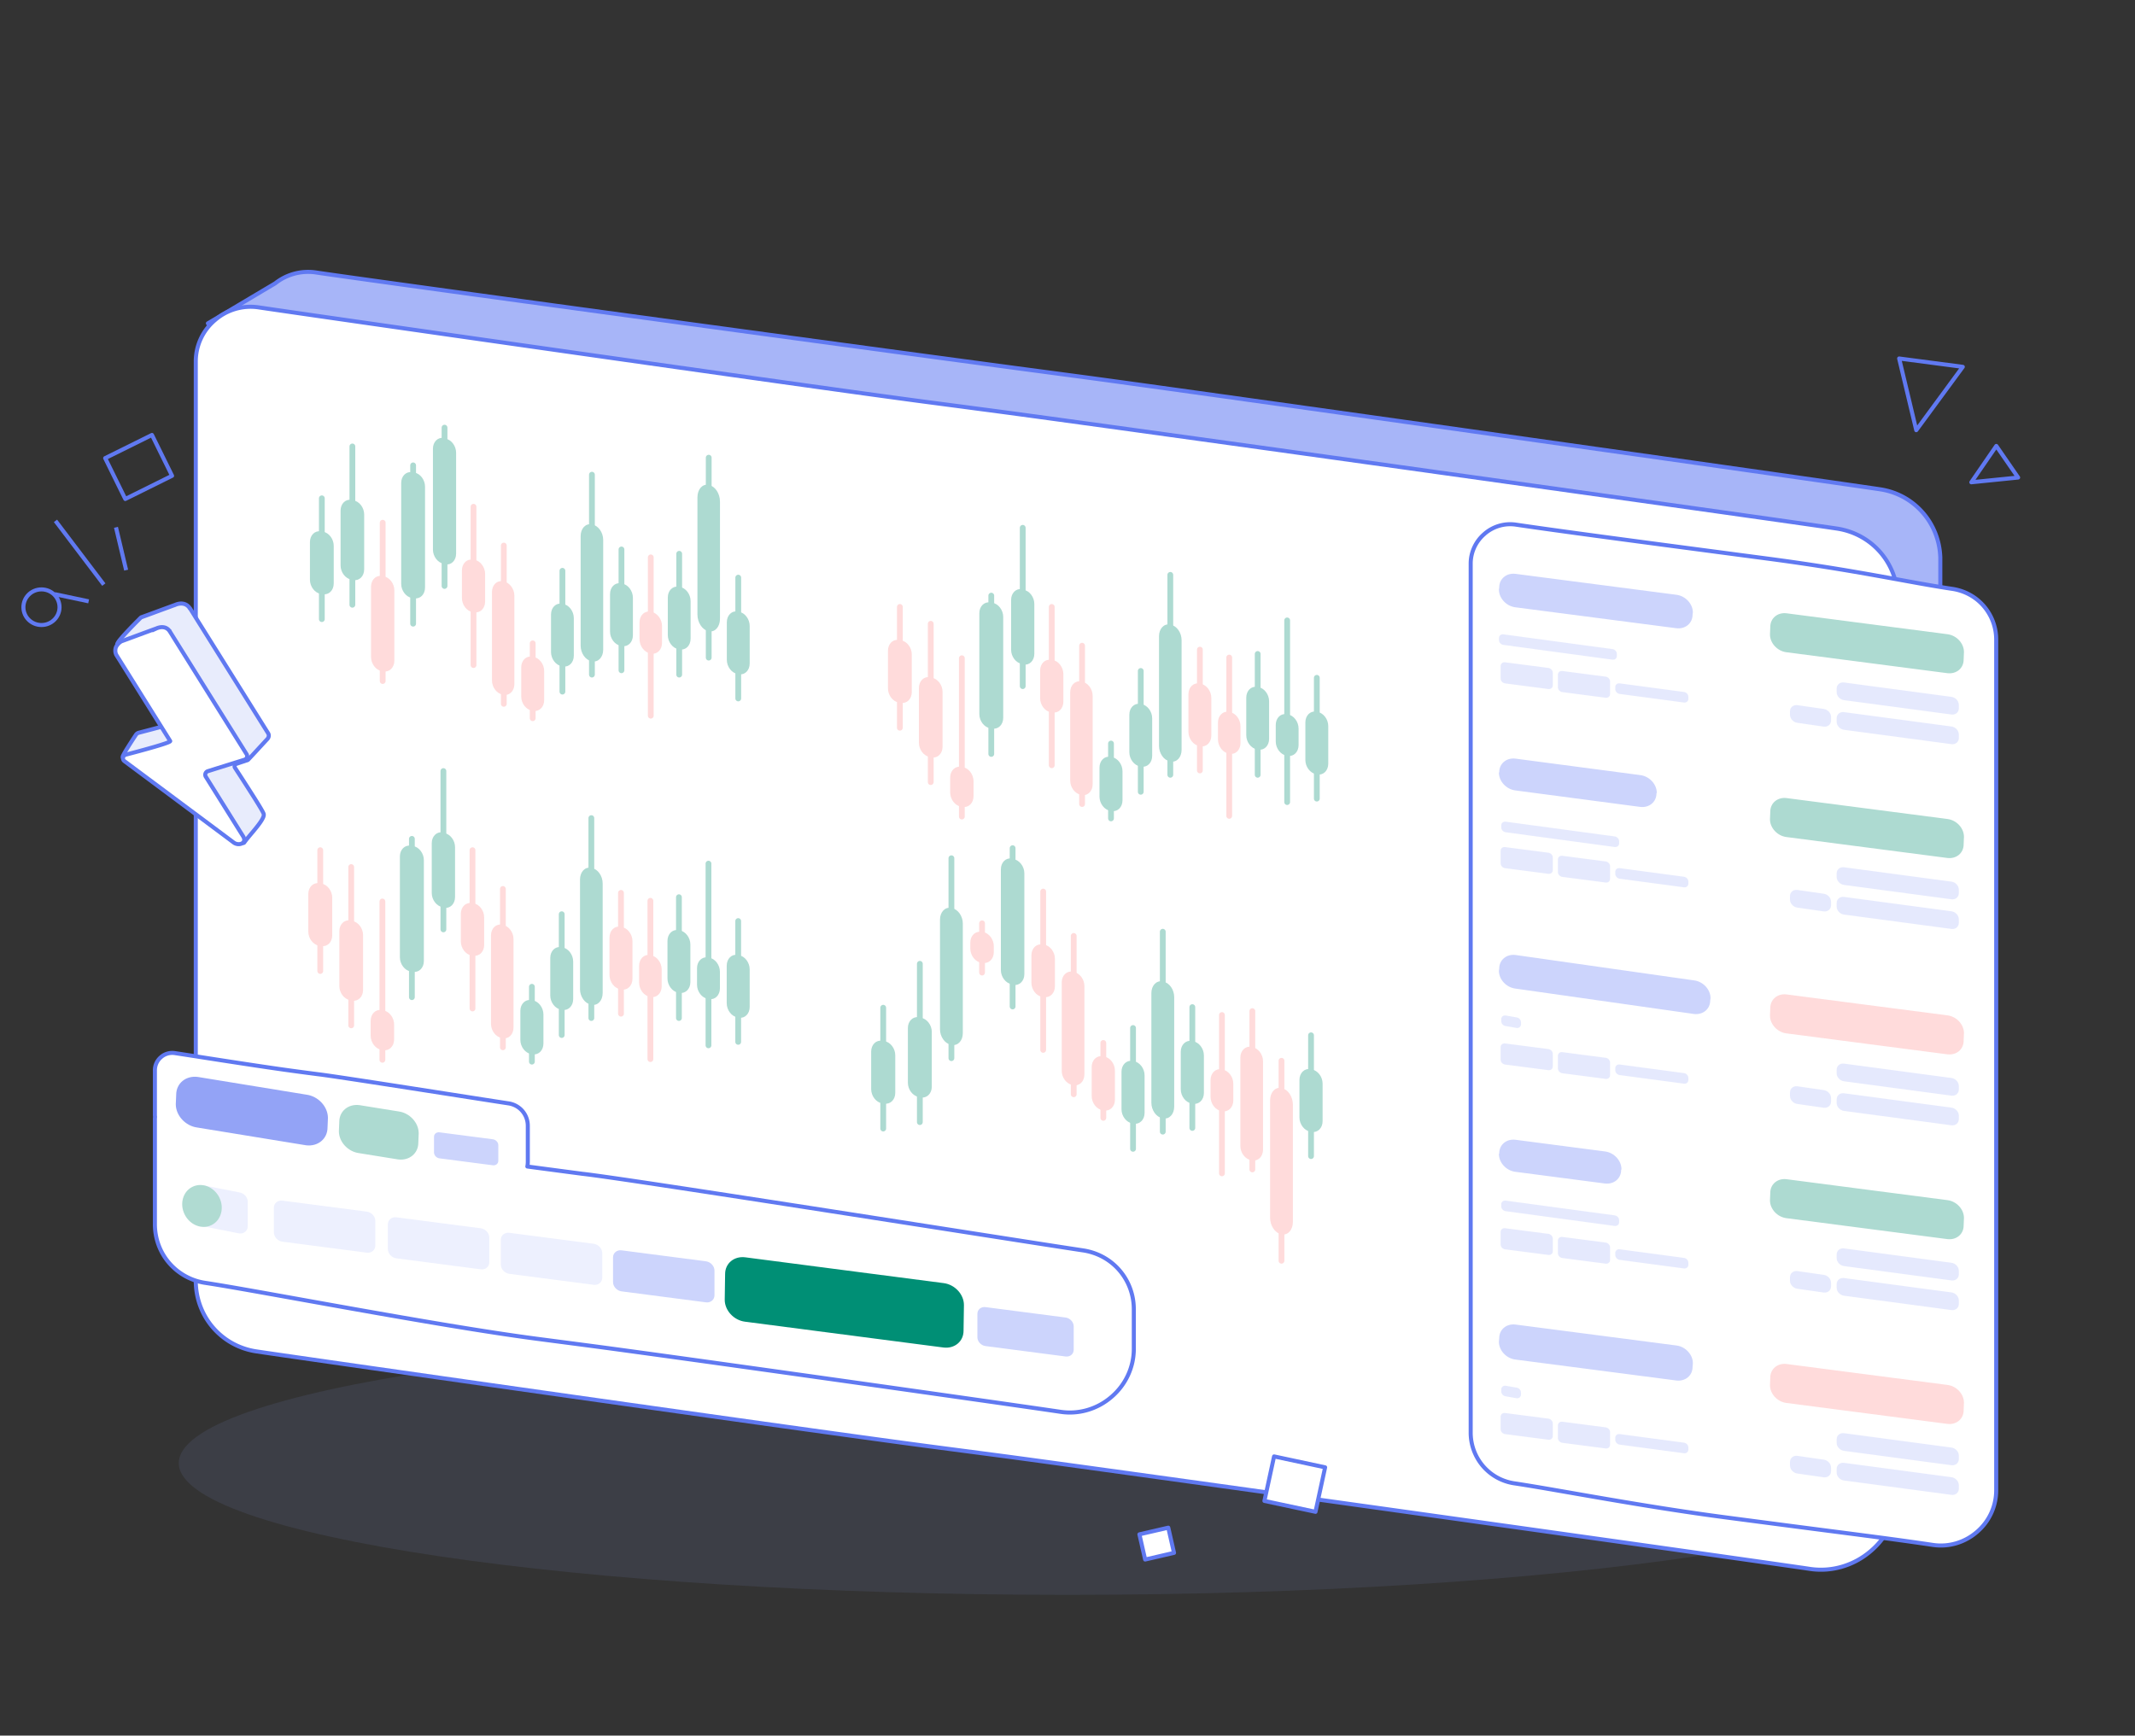 <svg xmlns="http://www.w3.org/2000/svg" width="369" height="300" fill="none"><rect width="100%" height="100%" fill="#333333" stroke="none"/><path fill="#93A3F6" d="M184.5 275.671c84.832 0 153.602-10.196 153.602-22.773s-68.77-22.774-153.602-22.774S30.898 240.32 30.898 252.898c0 12.577 68.77 22.773 153.602 22.773" opacity=".1"/><path stroke="#6079F1" stroke-linecap="round" stroke-linejoin="round" stroke-width=".7" d="m275.232 207.825-5.413 2.656-2.327-4.673 5.414-2.651 2.326 4.673zM7.168 108.036c1.724 0 3.122-1.378 3.122-3.079s-1.398-3.08-3.122-3.08c-1.725 0-3.123 1.379-3.123 3.08s1.398 3.079 3.123 3.079M61.092 170.256l6.95 1.2-3.837-6.471z"/><path fill="#A7B5F8" stroke="#6079F1" stroke-linecap="round" stroke-linejoin="round" stroke-width=".7" d="M47.555 48.985a9.15 9.15 0 0 1 7.042-1.89c9.84 1.481 95.965 13.186 116.149 15.878l2.168.29 2.172.292 2.722.363 2.194.29 2.187.292 2.147.286 1.074.143 2.136.286c19.209 2.569 127.946 17.94 137.385 19.36a12.14 12.14 0 0 1 7.345 3.979c1.854 2.094 2.984 4.836 3.076 7.845V251.21a13.16 13.16 0 0 1-4.571 9.959q-.517.452-1.073.842l-9.538 6.722-6.943-5.506c-10.483-1.491-115.558-16.362-130.349-18.324l-2.229-.296-2.579-.342-2.583-.342-2.578-.342-1.094-.148c-20.673-2.738-107.522-14.504-117.532-16.011a12.1 12.1 0 0 1-7.318-3.978c-1.844-2.094-2.974-4.832-3.067-7.835V64.23l-7.966-8.34 11.618-6.905z"/><path fill="#fff" stroke="#6079F1" stroke-linecap="round" stroke-linejoin="round" stroke-width=".7" d="M37.134 55.354a9.36 9.36 0 0 1 7.53-2.227C54.52 54.593 139.55 66.763 159.75 69.43l2.209.29 2.213.292 2.214.29 1.109.149 1.11.148 2.224.291c21.843 2.88 135.966 18.882 146.603 20.465 3.066.454 5.706 1.966 7.576 4.132 1.874 2.17 2.984 5.005 2.984 8.095v154.536c0 3.79-1.68 7.447-4.638 9.964-2.917 2.523-6.764 3.668-10.519 3.106-10.729-1.594-121.971-17.222-141.082-19.724l-2.609-.343-2.614-.342-2.614-.342-2.609-.342c-20.858-2.732-106.855-14.99-116.953-16.497a12.26 12.26 0 0 1-7.544-4.132c-1.87-2.17-2.974-5-2.974-8.084V62.463a9.35 9.35 0 0 1 3.297-7.11"/><path fill="#fff" stroke="#6079F1" stroke-linecap="round" stroke-linejoin="round" stroke-width=".7" d="M256.56 92.288a6.74 6.74 0 0 1 5.423-1.605c7.098 1.055 20.876 2.885 35.418 4.803l1.588.21 1.592.212 1.597.21.8.107.801.105 1.601.211c15.732 2.072 24.363 4.104 32.028 5.243 2.207.33 4.109 1.416 5.454 2.978a8.88 8.88 0 0 1 2.149 5.827V257.63a9.45 9.45 0 0 1-3.339 7.178c-2.101 1.817-4.87 2.639-7.576 2.239-7.727-1.148-14.289-1.935-28.048-3.742l-1.88-.247-1.88-.246-1.884-.246-1.88-.247c-15.024-1.966-29.491-4.834-36.767-5.916a8.84 8.84 0 0 1-5.431-2.977 8.88 8.88 0 0 1-2.141-5.824V97.412c0-1.953.863-3.835 2.375-5.12z"/><path fill="#CCD4FC" d="m289.706 108.588-27.818-3.618c-1.559-.205-2.827-1.579-2.827-3.07l.054-.371c0-1.491 1.268-2.537 2.827-2.337l27.819 3.619c1.559.205 2.826 1.578 2.826 3.069l-.054.371c0 1.491-1.267 2.538-2.827 2.337"/><path fill="#ADDAD1" d="m336.557 116.359-27.819-3.618c-1.559-.205-2.826-1.578-2.826-3.069l.054-1.325c0-1.491 1.267-2.537 2.827-2.336l27.818 3.618c1.56.205 2.827 1.578 2.827 3.069l-.054 1.325c0 1.491-1.268 2.537-2.827 2.336"/><path fill="#CCD4FC" fill-opacity=".5" d="m267.612 119.1-7.489-.975c-.42-.055-.761-.424-.761-.826v-2.19c0-.401.341-.683.761-.629l7.489.974c.42.055.762.425.762.826v2.191c0 .401-.342.683-.762.629M277.511 120.606l-7.489-.974c-.42-.056-.761-.425-.761-.827v-2.19c0-.401.341-.683.761-.629l7.489.974c.42.055.761.425.761.826v2.191c0 .401-.341.683-.761.629M291.045 121.433l-11.108-1.486c-.42-.055-.761-.425-.761-.826v-.371c0-.401.341-.683.761-.629l11.108 1.486c.42.055.761.425.761.826v.371c0 .402-.341.683-.761.629M278.685 114.025l-18.849-2.553c-.42-.055-.761-.424-.761-.826v-.371c0-.401.341-.683.761-.629l18.849 2.552c.42.055.761.425.761.827v.371c0 .401-.341.683-.761.629M337.277 123.505l-18.569-2.484c-.702-.092-1.272-.71-1.272-1.381v-.621c0-.671.57-1.142 1.272-1.051l18.569 2.484c.702.092 1.273.71 1.273 1.381v.62c0 .671-.571 1.142-1.273 1.052M337.277 128.63l-18.569-2.484c-.702-.093-1.272-.711-1.272-1.382v-.62c0-.671.57-1.142 1.272-1.052l18.569 2.484c.702.093 1.273.711 1.273 1.382v.62c0 .671-.571 1.142-1.273 1.052M315.196 125.595l-4.552-.654c-.701-.092-1.272-.71-1.272-1.381v-.62c0-.672.571-1.142 1.272-1.052l4.552.653c.702.093 1.272.711 1.272 1.382v.62c0 .671-.57 1.142-1.272 1.052"/><path fill="#CCD4FC" d="m283.467 139.472-21.579-2.849c-1.559-.205-2.827-1.579-2.827-3.07l.055-.084c0-1.491 1.267-2.537 2.827-2.336l21.579 2.849c1.559.205 2.827 1.578 2.827 3.069l-.055.084c0 1.491-1.267 2.538-2.827 2.337"/><path fill="#ADDAD1" d="m336.557 148.3-27.819-3.619c-1.559-.205-2.826-1.578-2.826-3.069l.054-1.324c0-1.491 1.267-2.538 2.827-2.337l27.818 3.618c1.56.205 2.827 1.579 2.827 3.07l-.054 1.324c0 1.491-1.268 2.537-2.827 2.337"/><path fill="#CCD4FC" fill-opacity=".5" d="m267.612 151.04-7.489-.974c-.42-.056-.761-.425-.761-.827v-2.19c0-.401.341-.683.761-.629l7.489.974c.42.055.762.425.762.827v2.19c0 .401-.342.683-.762.629M277.511 152.546l-7.489-.974c-.42-.055-.761-.425-.761-.827v-2.19c0-.401.341-.683.761-.629l7.489.974c.42.056.761.425.761.827v2.19c0 .401-.341.683-.761.629M291.045 153.373l-11.108-1.485c-.42-.056-.761-.425-.761-.827v-.371c0-.401.341-.683.761-.629l11.108 1.486c.42.055.761.425.761.826v.371c0 .402-.341.683-.761.629M279.077 146.407l-18.849-2.552c-.42-.056-.761-.425-.761-.827v-.371c0-.401.341-.683.761-.629l18.849 2.552c.42.056.761.425.761.827v.371c0 .401-.341.683-.761.629M337.277 155.445l-18.569-2.484c-.702-.092-1.272-.71-1.272-1.381v-.62c0-.671.57-1.142 1.272-1.052l18.569 2.484c.702.092 1.273.71 1.273 1.381v.621c0 .671-.571 1.142-1.273 1.051M337.277 160.57l-18.569-2.484c-.702-.093-1.272-.711-1.272-1.382v-.62c0-.671.57-1.142 1.272-1.052l18.569 2.485c.702.092 1.273.71 1.273 1.381v.62c0 .671-.571 1.142-1.273 1.052M315.196 157.535l-4.552-.654c-.701-.092-1.272-.71-1.272-1.381v-.62c0-.671.571-1.142 1.272-1.052l4.552.654c.702.092 1.272.71 1.272 1.381v.62c0 .671-.57 1.142-1.272 1.052"/><path fill="#CCD4FC" d="m292.756 175.265-30.868-4.391c-1.559-.205-2.827-1.578-2.827-3.069l.055-.395c0-1.491 1.267-2.538 2.827-2.337l30.868 4.39c1.559.205 2.827 1.578 2.827 3.069l-.055.396c0 1.491-1.267 2.537-2.827 2.337"/><path fill="#FFDBDB" d="m336.557 182.24-27.819-3.619c-1.559-.205-2.826-1.578-2.826-3.069l.054-1.324c0-1.491 1.267-2.538 2.827-2.337l27.818 3.619c1.56.204 2.827 1.578 2.827 3.069l-.054 1.324c0 1.491-1.268 2.537-2.827 2.337"/><path fill="#CCD4FC" fill-opacity=".5" d="m267.612 184.98-7.489-.974c-.42-.055-.761-.425-.761-.826v-2.191c0-.401.341-.683.761-.629l7.489.974c.42.056.762.425.762.827v2.19c0 .401-.342.683-.762.629M277.511 186.486l-7.489-.974c-.42-.055-.761-.425-.761-.826v-2.191c0-.401.341-.683.761-.629l7.489.975c.42.055.761.424.761.826v2.19c0 .401-.341.683-.761.629M291.045 187.314l-11.108-1.486c-.42-.055-.761-.425-.761-.827v-.371c0-.401.341-.683.761-.629l11.108 1.486c.42.055.761.425.761.827v.371c0 .401-.341.683-.761.629M262.115 177.684l-1.887-.33c-.42-.055-.761-.425-.761-.826v-.371c0-.401.341-.683.761-.629l1.887.329c.42.055.761.425.761.827v.371c0 .401-.341.683-.761.629M337.277 189.385l-18.569-2.484c-.702-.092-1.272-.71-1.272-1.381v-.62c0-.671.57-1.142 1.272-1.052l18.569 2.484c.702.092 1.273.71 1.273 1.382v.62c0 .671-.571 1.142-1.273 1.051M337.277 194.51l-18.569-2.484c-.702-.092-1.272-.71-1.272-1.381v-.621c0-.671.57-1.142 1.272-1.051l18.569 2.484c.702.092 1.273.71 1.273 1.381v.62c0 .671-.571 1.142-1.273 1.052M315.196 191.475l-4.552-.654c-.701-.092-1.272-.71-1.272-1.381v-.62c0-.671.571-1.142 1.272-1.052l4.552.654c.702.092 1.272.71 1.272 1.381v.62c0 .671-.57 1.142-1.272 1.052"/><path fill="#CCD4FC" d="m277.362 204.567-15.474-2.019c-1.559-.205-2.827-1.579-2.827-3.07l.055-.128c0-1.491 1.267-2.538 2.827-2.337l15.473 2.019c1.56.205 2.827 1.579 2.827 3.07l-.054.128c0 1.491-1.268 2.538-2.827 2.337"/><path fill="#ADDAD1" d="m336.557 214.18-27.819-3.619c-1.559-.204-2.826-1.578-2.826-3.069l.054-1.324c0-1.491 1.267-2.537 2.827-2.337l27.818 3.619c1.56.205 2.827 1.578 2.827 3.069l-.054 1.324c0 1.491-1.268 2.538-2.827 2.337"/><path fill="#CCD4FC" fill-opacity=".5" d="m267.612 216.92-7.489-.974c-.42-.055-.761-.425-.761-.826v-2.19c0-.402.341-.684.761-.63l7.489.975c.42.055.762.425.762.826v2.19c0 .402-.342.683-.762.629M277.511 218.426l-7.489-.974c-.42-.055-.761-.425-.761-.826v-2.19c0-.402.341-.683.761-.629l7.489.974c.42.055.761.425.761.826v2.19c0 .402-.341.683-.761.629M291.045 219.254l-11.108-1.486c-.42-.055-.761-.425-.761-.826v-.371c0-.402.341-.683.761-.629l11.108 1.485c.42.056.761.425.761.827v.371c0 .401-.341.683-.761.629M279.077 211.907l-18.849-2.553c-.42-.055-.761-.425-.761-.826v-.371c0-.401.341-.683.761-.629l18.849 2.552c.42.055.761.425.761.826v.371c0 .402-.341.684-.761.63M337.277 221.326l-18.569-2.484c-.702-.093-1.272-.711-1.272-1.382v-.62c0-.671.57-1.142 1.272-1.052l18.569 2.484c.702.093 1.273.711 1.273 1.382v.62c0 .671-.571 1.142-1.273 1.052M337.277 226.45l-18.569-2.484c-.702-.092-1.272-.71-1.272-1.381v-.62c0-.672.57-1.142 1.272-1.052l18.569 2.484c.702.092 1.273.71 1.273 1.381v.62c0 .671-.571 1.142-1.273 1.052M315.196 223.415l-4.552-.653c-.701-.093-1.272-.711-1.272-1.382v-.62c0-.671.571-1.142 1.272-1.052l4.552.654c.702.092 1.272.71 1.272 1.381v.62c0 .672-.57 1.142-1.272 1.052"/><path fill="#CCD4FC" d="m289.706 238.618-27.818-3.619c-1.559-.205-2.827-1.578-2.827-3.069l.054-.64c0-1.491 1.268-2.537 2.827-2.337l27.819 3.619c1.559.205 2.827 1.578 2.827 3.069l-.055.64c0 1.491-1.267 2.537-2.827 2.337"/><path fill="#FFDBDB" d="m336.557 246.12-27.819-3.618c-1.559-.205-2.826-1.579-2.826-3.07l.054-1.324c0-1.491 1.267-2.537 2.827-2.337l27.818 3.619c1.56.205 2.827 1.578 2.827 3.069l-.054 1.324c0 1.491-1.268 2.538-2.827 2.337"/><path fill="#CCD4FC" fill-opacity=".5" d="m267.612 248.86-7.489-.974c-.42-.055-.761-.425-.761-.826v-2.19c0-.402.341-.683.761-.629l7.489.974c.42.055.762.425.762.826v2.19c0 .402-.342.683-.762.629M277.511 250.367l-7.489-.975c-.42-.055-.761-.425-.761-.826v-2.19c0-.402.341-.683.761-.629l7.489.974c.42.055.761.425.761.826v2.19c0 .402-.341.684-.761.63M291.045 251.194l-11.108-1.486c-.42-.055-.761-.425-.761-.826v-.371c0-.402.341-.683.761-.629l11.108 1.486c.42.055.761.425.761.826v.371c0 .401-.341.683-.761.629M262.115 241.684l-1.887-.33c-.42-.055-.761-.425-.761-.826v-.371c0-.401.341-.683.761-.629l1.887.329c.42.055.761.425.761.827v.371c0 .401-.341.683-.761.629M337.277 253.266l-18.569-2.484c-.702-.092-1.272-.711-1.272-1.382v-.62c0-.671.57-1.142 1.272-1.052l18.569 2.485c.702.092 1.273.71 1.273 1.381v.62c0 .671-.571 1.142-1.273 1.052M337.277 258.39l-18.569-2.484c-.702-.092-1.272-.71-1.272-1.381v-.62c0-.671.57-1.142 1.272-1.052l18.569 2.484c.702.092 1.273.71 1.273 1.381v.621c0 .671-.571 1.142-1.273 1.051M315.196 255.355l-4.552-.653c-.701-.092-1.272-.711-1.272-1.382v-.62c0-.671.571-1.142 1.272-1.051l4.552.653c.702.092 1.272.71 1.272 1.381v.621c0 .671-.57 1.142-1.272 1.051"/><path fill="#fff" d="M27.815 182.734a2.97 2.97 0 0 1 2.387-.707c3.125.465 14.827 2.343 21.229 3.187l.699.094.701.093.702.093.353.046.352.046.705.093c2.948.322 29.558 4.538 32.932 5.039a3.9 3.9 0 0 1 2.4 1.311c.594.689.947 1.586.947 2.565v6.255q-.001.397-.078.782l.363.05 1.835.244 1.84.243 1.844.245.925.122.926.122 1.849.244c7.734.843 77.591 11.911 86.449 13.227 2.55.382 4.748 1.637 6.301 3.441a10.27 10.27 0 0 1 2.485 6.734v6.857c0 3.156-1.401 6.201-3.86 8.295-2.427 2.098-5.627 3.049-8.754 2.586-8.929-1.326-65.947-9.405-81.848-11.494l-2.173-.285-2.172-.284-2.177-.284-2.172-.285c-17.362-2.272-48.878-8.405-57.286-9.656a10.23 10.23 0 0 1-6.276-3.44c-1.554-1.804-2.473-4.158-2.473-6.73v-18.141q0-.19.024-.374a4 4 0 0 1-.024-.439v-7.64c0-.86.38-1.688 1.045-2.253z"/><path fill="#6079F1" d="m27.815 182.734-.23-.264a.35.35 0 0 0-.12.264zm2.387-.707-.051.346zm21.229 3.187.046-.347zm.699.094-.047.347zm.701.093-.046.347zm.702.093-.046.347zm.353.046.046-.347-.001-.001zm.352.046-.046.347zm.705.093-.045.347.007.001zm32.932 5.039.052-.346zm2.4 1.311-.265.228zm.947 2.565h.35zm0 6.255h.35zm-.078.782-.344-.067a.348.348 0 0 0 .297.414zm.363.05.046-.347zm1.835.244-.046.347zm1.84.243.046-.347zm1.844.245-.046.347zm.925.122-.046.347zm.926.122.046-.347zm1.849.244-.045.347.008.001zm86.449 13.227.051-.346zm6.301 3.441-.265.228zm2.485 6.734h.35zm-3.86 15.152-.226-.267-.002.002zm-8.754 2.586-.052.347zm-81.848-11.494.046-.347h-.001zm-2.173-.285.046-.347zm-2.172-.284.046-.347zm-2.177-.284-.046.347zm-2.172-.285.045-.347zm-57.286-9.656.052-.346zm-6.276-3.44-.265.228zm-2.45-25.245.348.045a.4.4 0 0 0 0-.083zm-.023-8.079h-.35zm1.045-2.253.227.267a.35.35 0 0 0 .123-.267zm0-.002.23.263a2.62 2.62 0 0 1 2.106-.624l.051-.346.052-.346a3.32 3.32 0 0 0-2.669.789zm2.387-.707-.051.346c3.116.463 14.83 2.344 21.234 3.188l.046-.347.045-.347c-6.398-.843-18.088-2.72-21.222-3.186zm21.229 3.187-.047.347.7.094.046-.347.046-.347-.699-.094zm.699.094-.046.347.701.093.046-.347.046-.347-.701-.093zm.701.093-.046.347.702.093.046-.347.046-.347-.702-.093zm.702.093-.045.347.352.046.046-.347.045-.348-.353-.045zm.353.046-.047.346.353.047.046-.347.046-.347-.352-.046zm.352.046-.045.347.705.093.045-.347.046-.347-.705-.093zm.705.093-.038.348c2.94.321 29.529 4.534 32.918 5.037l.052-.346.051-.346c-3.358-.499-29.989-4.718-32.945-5.041zm32.932 5.039-.052.346c.888.133 1.65.569 2.187 1.193l.265-.228.265-.229a4.27 4.27 0 0 0-2.613-1.428zm2.4 1.311-.265.228c.54.627.861 1.443.862 2.337h.7a4.26 4.26 0 0 0-1.032-2.794zm.947 2.565h-.35v6.255h.7v-6.255zm0 6.255h-.35q-.001.359-.072.715l.344.067.343.067a4.4 4.4 0 0 0 .085-.849zm-.078.782-.047.347.18.025.184.025.046-.347.045-.347-.178-.024-.184-.026zm.363.05-.046.347 1.835.244.046-.347.046-.347-1.835-.244zm1.835.244-.046.347 1.84.243.046-.347.045-.347-1.84-.243zm1.84.243-.046.347 1.844.245.046-.347.046-.347-1.844-.245zm1.844.245-.045.347.924.122.046-.347.046-.347-.925-.122zm.925.122-.046.347.926.122.046-.347.046-.347-.926-.122zm.926.122-.046.347 1.85.244.045-.347.046-.347-1.85-.244zm1.849.244-.037.348c7.724.842 77.561 11.907 86.434 13.226l.052-.347.051-.346c-8.842-1.314-78.72-12.385-86.462-13.229zm86.449 13.227-.052.347c2.467.368 4.589 1.581 6.088 3.322l.265-.228.266-.229c-1.609-1.867-3.882-3.164-6.516-3.558zm6.301 3.441-.265.228a9.92 9.92 0 0 1 2.4 6.506h.7c0-2.657-.957-5.091-2.569-6.963zm2.485 6.734h-.35v6.857h.7v-6.857zm0 6.857h-.35c0 3.052-1.356 6-3.736 8.028l.226.267.227.266c2.536-2.16 3.983-5.302 3.983-8.561zm-3.86 8.295-.228-.265c-2.353 2.034-5.451 2.952-8.475 2.505l-.051.346-.052.347c3.231.477 6.532-.505 9.035-2.669zm-8.754 2.586.051-.346c-8.93-1.326-65.95-9.405-81.853-11.495l-.046.347-.046.347c15.899 2.089 72.915 10.167 81.842 11.494zm-81.848-11.494.045-.347-2.172-.285-.046.347-.045.347 2.172.285zm-2.173-.285.046-.347-2.172-.284-.046.347-.045.347 2.172.284zm-2.172-.284.046-.347-2.178-.284-.046.347-.045.347 2.178.284zm-2.177-.284.045-.347-2.172-.285-.045.347-.046.347 2.172.285zm-2.172-.285.045-.347c-8.672-1.135-20.884-3.235-31.985-5.209-11.093-1.972-21.084-3.82-25.294-4.446l-.051.346-.052.347c4.197.624 14.168 2.468 25.275 4.443 11.1 1.973 23.326 4.076 32.016 5.213zm-57.286-9.656.052-.346a9.88 9.88 0 0 1-6.063-3.322l-.265.228-.265.228a10.58 10.58 0 0 0 6.49 3.559zm-6.276-3.44.265-.228c-1.5-1.742-2.389-4.015-2.389-6.502h-.7c0 2.657.951 5.091 2.559 6.958zm-2.473-6.73h.35v-18.141h-.7v18.141zm0-18.141h.35q0-.165.021-.329l-.347-.045-.347-.045a3 3 0 0 0-.027.419zm.024-.374.348-.038a4 4 0 0 1-.023-.401h-.7q0 .243.027.477zm-.024-.439h.35v-7.64h-.7v7.64zm0-7.64h.35c0-.757.334-1.488.922-1.986l-.227-.267-.226-.267a3.31 3.31 0 0 0-1.17 2.52zm1.045-2.253h.35v-.002h-.7v.002z"/><path fill="#93A3F6" d="m52.888 197.963-18.785-3.065c-2.053-.27-3.721-2.078-3.721-4.04l.071-1.634c0-1.962 1.669-3.339 3.721-3.075l18.785 3.065c2.052.27 3.72 2.077 3.72 4.04l-.07 1.633c0 1.963-1.67 3.34-3.721 3.076"/><path fill="#ADDAD1" d="m68.813 200.41-6.755-1.087c-1.923-.253-3.487-1.946-3.487-3.785l.068-1.633c0-1.839 1.563-3.129 3.486-2.882l6.755 1.088c1.923.252 3.486 1.946 3.486 3.785l-.067 1.633c0 1.838-1.563 3.129-3.486 2.881"/><path fill="#CCD4FC" d="m85.186 201.422-9.236-1.201c-.517-.068-.938-.524-.938-1.019v-2.701c0-.495.42-.842.938-.776l9.236 1.202c.518.068.938.524.938 1.019v2.701c0 .495-.42.842-.938.775M184.166 234.47l-13.834-1.799c-.775-.102-1.406-.785-1.406-1.527v-4.045c0-.742.631-1.262 1.406-1.162l13.834 1.799c.775.102 1.406.785 1.406 1.526v4.046c0 .741-.631 1.262-1.406 1.162M122.006 225.111l-14.572-1.896c-.817-.107-1.481-.827-1.481-1.608v-4.261c0-.781.664-1.329 1.481-1.224l14.572 1.895c.817.108 1.481.827 1.481 1.608v4.262c0 .781-.664 1.329-1.481 1.224"/><path fill="#EDF0FE" d="m102.608 222.082-14.572-1.896c-.817-.107-1.48-.826-1.48-1.607v-4.262c0-.781.663-1.329 1.48-1.224l14.572 1.895c.817.108 1.481.827 1.481 1.608v4.262c0 .781-.664 1.329-1.481 1.224M83.087 219.403l-14.572-1.896c-.817-.107-1.481-.827-1.481-1.608v-4.261c0-.781.664-1.329 1.48-1.224l14.573 1.895c.817.108 1.48.827 1.48 1.608v4.262c0 .781-.663 1.329-1.48 1.224M63.386 216.523l-14.572-1.895c-.817-.108-1.48-.827-1.48-1.608v-4.262c0-.781.663-1.329 1.48-1.224l14.572 1.896c.817.107 1.481.827 1.481 1.608v4.261c0 .781-.664 1.329-1.48 1.224M41.334 213.199l-6.222-1.234c-.817-.107-1.481-.826-1.481-1.607v-4.262c0-.781.664-1.329 1.48-1.224l6.223 1.233c.816.108 1.48.827 1.48 1.608v4.262c0 .781-.663 1.329-1.48 1.224"/><path fill="#B0DBD2" d="M36.566 211.756c1.651-.819 2.247-2.963 1.332-4.788-.916-1.825-2.996-2.64-4.647-1.821s-2.247 2.962-1.332 4.787c.916 1.825 2.996 2.641 4.647 1.822"/><path fill="#008F75" d="m163.048 232.918-34.305-4.463c-1.923-.252-3.486-1.946-3.486-3.784l.067-4.461c0-1.838 1.563-3.129 3.486-2.881l34.305 4.462c1.923.253 3.486 1.946 3.486 3.785l-.067 4.46c0 1.839-1.563 3.129-3.486 2.882"/><path stroke="#FFDBDB" stroke-linecap="round" d="M155.529 104.91v20.885"/><path fill="#FFDBDB" d="m155.715 121.487-.372-.054c-1.034-.164-1.874-1.26-1.874-2.451v-6.495c0-1.191.84-2.026 1.874-1.866l.372.055c1.034.163 1.874 1.26 1.874 2.45v6.496c0 1.19-.84 2.025-1.874 1.865"/><path stroke="#ADDAD1" stroke-linecap="round" d="M197.161 115.978v20.885"/><path fill="#ADDAD1" d="m197.261 132.516-.2-.04c-1.033-.163-1.873-1.26-1.873-2.45v-6.496c0-1.19.84-2.025 1.873-1.865l.2.039c1.033.164 1.873 1.26 1.873 2.451v6.495c0 1.19-.84 2.026-1.873 1.866"/><path stroke="#ADDAD1" stroke-linecap="round" d="M217.371 113.039v20.885"/><path fill="#ADDAD1" d="m217.471 129.576-.2-.039c-1.033-.164-1.873-1.26-1.873-2.45v-6.496c0-1.19.84-2.026 1.873-1.866l.2.04c1.033.163 1.873 1.26 1.873 2.45v6.496c0 1.19-.84 2.025-1.873 1.865"/><path stroke="#FFDBDB" stroke-linecap="round" d="M207.38 112.29v20.885"/><path fill="#FFDBDB" d="m207.485 128.999-.21-.052c-1.034-.164-1.874-1.26-1.874-2.451v-6.495c0-1.19.84-2.026 1.874-1.866l.21.052c1.033.164 1.873 1.26 1.873 2.451v6.495c0 1.191-.84 2.026-1.873 1.866"/><path stroke="#ADDAD1" stroke-linecap="round" d="M227.59 117.16v20.885"/><path fill="#ADDAD1" d="m227.695 133.869-.21-.052c-1.033-.164-1.874-1.26-1.874-2.451v-6.495c0-1.19.841-2.026 1.874-1.866l.21.052c1.033.164 1.874 1.26 1.874 2.451v6.495c0 1.191-.841 2.026-1.874 1.866"/><path stroke="#FFDBDB" stroke-linecap="round" d="M160.863 107.824v27.366"/><path fill="#FFDBDB" d="m161.033 130.926-.34-.086c-1.033-.163-1.874-1.26-1.874-2.45v-9.469c0-1.19.841-2.026 1.874-1.866l.34.087c1.034.163 1.874 1.26 1.874 2.45v9.469c0 1.19-.84 2.026-1.874 1.865"/><path stroke="#ADDAD1" stroke-linecap="round" d="M171.326 102.952v27.367"/><path fill="#ADDAD1" d="m171.517 125.934-.382-.056c-1.033-.164-1.874-1.26-1.874-2.451v-17.429c0-1.191.841-2.026 1.874-1.866l.382.056c1.033.163 1.873 1.26 1.873 2.45v17.43c0 1.19-.84 2.026-1.873 1.866"/><path stroke="#ADDAD1" stroke-linecap="round" d="M176.761 91.233V118.6"/><path fill="#ADDAD1" d="m176.894 114.871-.266-.109c-1.034-.164-1.874-1.26-1.874-2.451V103.7c0-1.19.84-2.025 1.874-1.865l.266.109c1.033.163 1.874 1.26 1.874 2.45v8.611c0 1.191-.841 2.026-1.874 1.866"/><path stroke="#ADDAD1" stroke-linecap="round" d="M202.268 99.366v34.558"/><path fill="#ADDAD1" d="m202.346 131.636-.156-.043c-1.034-.178-1.874-1.37-1.874-2.665v-18.952c0-1.294.84-2.203 1.874-2.028l.156.043c1.033.178 1.873 1.37 1.873 2.664v18.952c0 1.295-.84 2.203-1.873 2.029"/><path stroke="#ADDAD1" stroke-linecap="round" d="M222.466 107.236v31.406"/><path fill="#ADDAD1" d="m222.565 130.653-.199-.039c-1.034-.163-1.874-1.26-1.874-2.45v-2.855c0-1.19.84-2.026 1.874-1.865l.199.039c1.034.163 1.874 1.26 1.874 2.45v2.855c0 1.19-.84 2.026-1.874 1.865"/><path stroke="#FFDBDB" stroke-linecap="round" d="M166.241 113.777v27.367"/><path fill="#FFDBDB" d="m166.388 139.478-.293-.051c-1.033-.164-1.873-1.26-1.873-2.451v-2.569c0-1.19.84-2.025 1.873-1.865l.293.051c1.033.164 1.873 1.26 1.873 2.451v2.568c0 1.191-.84 2.026-1.873 1.866"/><path stroke="#FFDBDB" stroke-linecap="round" d="M181.777 104.91v27.367"/><path fill="#FFDBDB" d="m181.913 123.149-.272-.024c-1.033-.163-1.873-1.26-1.873-2.45v-4.758c0-1.191.84-2.026 1.873-1.866l.272.023c1.034.164 1.874 1.26 1.874 2.451v4.758c0 1.19-.84 2.026-1.874 1.866"/><path stroke="#FFDBDB" stroke-linecap="round" d="M187.019 111.612v27.367"/><path fill="#FFDBDB" d="m186.975 137.428-.132-.047c-1.034-.164-1.874-1.26-1.874-2.451v-15.288c0-1.19.84-2.025 1.874-1.865l.132.047c1.033.164 1.873 1.26 1.873 2.451v15.287c0 1.191-.84 2.026-1.873 1.866"/><path stroke="#ADDAD1" stroke-linecap="round" d="M192.018 128.52v12.943"/><path fill="#ADDAD1" d="m192.132 140.193-.228-.042c-1.034-.163-1.874-1.26-1.874-2.45v-5.02c0-1.19.84-2.026 1.874-1.866l.228.042c1.034.163 1.874 1.26 1.874 2.45v5.02c0 1.19-.84 2.026-1.874 1.866"/><path stroke="#FFDBDB" stroke-linecap="round" d="M212.452 113.658v27.366"/><path fill="#FFDBDB" d="m212.524 130.299-.144-.042c-1.033-.163-1.874-1.26-1.874-2.45v-2.909c0-1.19.841-2.026 1.874-1.866l.144.042c1.033.164 1.874 1.26 1.874 2.451v2.908c0 1.191-.841 2.026-1.874 1.866"/><path stroke="#ADDAD1" stroke-linecap="round" d="M55.624 86.134v20.885"/><path fill="#ADDAD1" d="m55.81 102.711-.372-.055c-1.032-.164-1.87-1.26-1.87-2.451V93.71c0-1.19.838-2.026 1.87-1.866l.372.055c1.032.164 1.871 1.26 1.871 2.45v6.496c0 1.19-.839 2.026-1.87 1.866"/><path stroke="#ADDAD1" stroke-linecap="round" d="M97.204 98.663v20.885"/><path fill="#ADDAD1" d="m97.304 115.2-.2-.039c-1.031-.164-1.87-1.261-1.87-2.451v-6.495c0-1.191.839-2.026 1.87-1.866l.2.039c1.032.164 1.87 1.26 1.87 2.451v6.495c0 1.191-.838 2.026-1.87 1.866"/><path stroke="#ADDAD1" stroke-linecap="round" d="M117.389 95.723v20.885"/><path fill="#ADDAD1" d="m117.489 112.261-.199-.04c-1.032-.163-1.871-1.26-1.871-2.45v-6.496c0-1.19.839-2.025 1.871-1.865l.199.039c1.032.164 1.871 1.26 1.871 2.45v6.496c0 1.19-.839 2.026-1.871 1.866"/><path stroke="#ADDAD1" stroke-linecap="round" d="M107.41 94.974v20.885"/><path fill="#ADDAD1" d="m107.515 111.683-.209-.052c-1.032-.163-1.871-1.26-1.871-2.45v-6.496c0-1.19.839-2.025 1.871-1.865l.209.052c1.032.163 1.871 1.26 1.871 2.45v6.495c0 1.191-.839 2.026-1.871 1.866"/><path stroke="#ADDAD1" stroke-linecap="round" d="M127.595 99.844v20.885"/><path fill="#ADDAD1" d="m127.7 116.553-.209-.052c-1.032-.163-1.871-1.26-1.871-2.45v-6.496c0-1.19.839-2.026 1.871-1.865l.209.052c1.032.163 1.871 1.26 1.871 2.45v6.495c0 1.191-.839 2.026-1.871 1.866"/><path stroke="#ADDAD1" stroke-linecap="round" d="M60.903 77.167v27.367"/><path fill="#ADDAD1" d="m61.073 100.27-.34-.086c-1.032-.164-1.87-1.26-1.87-2.45v-9.47c0-1.19.838-2.025 1.87-1.865l.34.086c1.032.164 1.87 1.26 1.87 2.451v9.468c0 1.19-.838 2.026-1.87 1.866"/><path stroke="#ADDAD1" stroke-linecap="round" d="M71.402 80.439v27.366"/><path fill="#ADDAD1" d="m71.592 103.42-.38-.056c-1.033-.164-1.872-1.26-1.872-2.451v-17.43c0-1.19.84-2.025 1.871-1.865l.381.056c1.032.164 1.87 1.26 1.87 2.45v17.43c0 1.191-.838 2.026-1.87 1.866"/><path stroke="#ADDAD1" stroke-linecap="round" d="M76.83 73.918v27.366"/><path fill="#ADDAD1" d="m76.962 97.555-.265-.109c-1.032-.163-1.871-1.26-1.871-2.45v-17.43c0-1.19.839-2.026 1.87-1.866l.266.11c1.032.163 1.871 1.26 1.871 2.45v17.43c0 1.19-.839 2.025-1.87 1.865"/><path stroke="#ADDAD1" stroke-linecap="round" d="M102.305 82.05v34.558"/><path fill="#ADDAD1" d="m102.382 114.32-.155-.043c-1.032-.178-1.871-1.37-1.871-2.665V92.661c0-1.295.839-2.203 1.871-2.03l.155.044c1.032.178 1.871 1.37 1.871 2.665v18.952c0 1.294-.839 2.202-1.871 2.028"/><path stroke="#ADDAD1" stroke-linecap="round" d="M122.49 79.11v34.559"/><path fill="#ADDAD1" d="m122.567 109.113-.155-.046c-1.032-.19-1.871-1.464-1.871-2.846V85.977c0-1.383.839-2.353 1.871-2.167l.155.046c1.032.19 1.871 1.464 1.871 2.846v20.244c0 1.383-.839 2.353-1.871 2.167"/><path stroke="#FFDBDB" stroke-linecap="round" d="M66.142 90.351v27.367"/><path fill="#FFDBDB" d="m66.288 116.053-.292-.052c-1.032-.163-1.87-1.26-1.87-2.45v-12.128c0-1.19.838-2.026 1.87-1.866l.292.052c1.032.163 1.87 1.26 1.87 2.45v12.128c0 1.19-.838 2.026-1.87 1.866"/><path stroke="#FFDBDB" stroke-linecap="round" d="M81.84 87.594v27.367"/><path fill="#FFDBDB" d="m81.976 105.833-.272-.023c-1.032-.164-1.87-1.26-1.87-2.451v-4.758c0-1.19.838-2.026 1.87-1.866l.272.023c1.032.164 1.87 1.26 1.87 2.45v4.759c0 1.19-.838 2.026-1.87 1.866"/><path stroke="#FFDBDB" stroke-linecap="round" d="M87.075 94.297v27.366"/><path fill="#FFDBDB" d="m87.03 120.112-.131-.047c-1.032-.164-1.87-1.26-1.87-2.451v-15.287c0-1.191.838-2.026 1.87-1.866l.132.048c1.032.163 1.87 1.26 1.87 2.45v15.288c0 1.19-.838 2.026-1.87 1.865"/><path stroke="#FFDBDB" stroke-linecap="round" d="M92.068 111.204v12.944"/><path fill="#FFDBDB" d="m92.182 122.877-.228-.041c-1.032-.164-1.87-1.26-1.87-2.451v-5.02c0-1.19.838-2.026 1.87-1.865l.228.041c1.031.163 1.87 1.26 1.87 2.45v5.02c0 1.191-.839 2.026-1.87 1.866"/><path stroke="#FFDBDB" stroke-linecap="round" d="M112.476 96.342v27.367"/><path fill="#FFDBDB" d="m112.548 112.983-.143-.042c-1.032-.163-1.871-1.26-1.871-2.45v-2.909c0-1.19.839-2.025 1.871-1.865l.143.042c1.032.163 1.871 1.26 1.871 2.45v2.909c0 1.19-.839 2.025-1.871 1.865"/><path stroke="#ADDAD1" stroke-linecap="round" d="M152.649 174.187v20.885"/><path fill="#ADDAD1" d="m152.837 190.764-.376-.054c-1.044-.164-1.893-1.26-1.893-2.451v-6.495c0-1.191.849-2.026 1.893-1.866l.376.055c1.045.163 1.894 1.26 1.894 2.45v6.496c0 1.19-.849 2.025-1.894 1.865"/><path stroke="#ADDAD1" stroke-linecap="round" d="M195.828 177.693v20.885"/><path fill="#ADDAD1" d="m195.928 194.231-.201-.04c-1.044-.163-1.893-1.26-1.893-2.45v-6.495c0-1.191.849-2.026 1.893-1.866l.201.039c1.045.164 1.894 1.26 1.894 2.451v6.495c0 1.19-.849 2.026-1.894 1.866"/><path stroke="#FFDBDB" stroke-linecap="round" d="M216.446 174.774v27.366"/><path fill="#FFDBDB" d="m216.401 200.59-.134-.048c-1.044-.163-1.893-1.26-1.893-2.45v-15.288c0-1.19.849-2.026 1.893-1.866l.134.048c1.044.164 1.893 1.26 1.893 2.45v15.288c0 1.191-.849 2.026-1.893 1.866"/><path stroke="#ADDAD1" stroke-linecap="round" d="M206.075 174.081v20.885"/><path fill="#ADDAD1" d="m206.181 190.79-.212-.052c-1.044-.163-1.893-1.26-1.893-2.45v-6.496c0-1.19.849-2.026 1.893-1.865l.212.052c1.044.163 1.893 1.26 1.893 2.45v6.495c0 1.191-.849 2.026-1.893 1.866"/><path stroke="#ADDAD1" stroke-linecap="round" d="M226.591 178.951v20.885"/><path fill="#ADDAD1" d="m226.696 195.66-.211-.052c-1.045-.164-1.894-1.26-1.894-2.45v-6.496c0-1.19.849-2.026 1.894-1.866l.211.052c1.045.164 1.894 1.261 1.894 2.451v6.495c0 1.191-.849 2.026-1.894 1.866"/><path stroke="#ADDAD1" stroke-linecap="round" d="M158.98 166.595v27.366"/><path fill="#ADDAD1" d="m159.151 189.697-.343-.086c-1.045-.163-1.894-1.26-1.894-2.45v-9.469c0-1.19.849-2.026 1.894-1.866l.343.087c1.045.163 1.894 1.26 1.894 2.45v9.469c0 1.19-.849 2.026-1.894 1.865"/><path stroke="#FFDBDB" stroke-linecap="round" d="M169.732 159.595v8.518"/><path fill="#FFDBDB" d="m169.869 166.437-.274-.023c-1.045-.164-1.894-1.26-1.894-2.451v-1.027c0-1.191.849-2.026 1.894-1.866l.274.023c1.045.164 1.894 1.26 1.894 2.451v1.027c0 1.191-.849 2.026-1.894 1.866"/><path stroke="#ADDAD1" stroke-linecap="round" d="M175.014 146.608v27.366"/><path fill="#ADDAD1" d="m175.148 170.245-.268-.109c-1.045-.163-1.894-1.26-1.894-2.45v-17.43c0-1.19.849-2.026 1.894-1.866l.268.11c1.045.163 1.894 1.26 1.894 2.45v17.43c0 1.19-.849 2.025-1.894 1.865"/><path stroke="#ADDAD1" stroke-linecap="round" d="M200.968 161.05v34.558"/><path fill="#ADDAD1" d="m201.047 193.32-.157-.043c-1.045-.178-1.894-1.37-1.894-2.664v-18.952c0-1.295.849-2.203 1.894-2.029l.157.043c1.045.178 1.894 1.37 1.894 2.665v18.952c0 1.294-.849 2.203-1.894 2.028"/><path stroke="#FFDBDB" stroke-linecap="round" d="M221.484 183.36v34.558"/><path fill="#FFDBDB" d="m221.563 213.362-.158-.046c-1.044-.19-1.893-1.464-1.893-2.846v-20.244c0-1.383.849-2.353 1.893-2.167l.158.046c1.044.19 1.893 1.464 1.893 2.846v20.244c0 1.383-.849 2.353-1.893 2.167"/><path stroke="#ADDAD1" stroke-linecap="round" d="M164.435 148.349v34.558"/><path fill="#ADDAD1" d="m164.514 180.619-.158-.043c-1.044-.178-1.893-1.37-1.893-2.665v-18.952c0-1.294.849-2.203 1.893-2.029l.158.044c1.044.178 1.893 1.37 1.893 2.664v18.952c0 1.295-.849 2.203-1.893 2.029"/><path stroke="#FFDBDB" stroke-linecap="round" d="M180.296 154.11v27.366"/><path fill="#FFDBDB" d="m180.433 172.348-.274-.023c-1.045-.164-1.894-1.26-1.894-2.451v-4.758c0-1.19.849-2.026 1.894-1.866l.274.023c1.045.164 1.894 1.261 1.894 2.451v4.758c0 1.191-.849 2.026-1.894 1.866"/><path stroke="#FFDBDB" stroke-linecap="round" d="M185.574 161.778v27.367"/><path fill="#FFDBDB" d="m185.528 187.594-.133-.047c-1.044-.164-1.893-1.26-1.893-2.451v-15.288c0-1.19.849-2.025 1.893-1.865l.133.047c1.045.164 1.894 1.26 1.894 2.451v15.287c0 1.191-.849 2.026-1.894 1.866"/><path stroke="#FFDBDB" stroke-linecap="round" d="M190.69 180.278v12.944"/><path fill="#FFDBDB" d="m190.805 191.951-.23-.041c-1.045-.164-1.894-1.26-1.894-2.451v-5.02c0-1.19.849-2.026 1.894-1.865l.23.041c1.044.163 1.893 1.26 1.893 2.45v5.02c0 1.191-.849 2.026-1.893 1.866"/><path stroke="#FFDBDB" stroke-linecap="round" d="M211.19 175.449v27.367"/><path fill="#FFDBDB" d="m211.263 192.09-.145-.041c-1.045-.164-1.894-1.261-1.894-2.451v-2.909c0-1.19.849-2.025 1.894-1.865l.145.042c1.044.163 1.893 1.26 1.893 2.45v2.909c0 1.19-.849 2.025-1.893 1.865"/><path stroke="#FFDBDB" stroke-linecap="round" d="M55.352 146.955v20.885"/><path fill="#FFDBDB" d="m55.539 163.532-.374-.054c-1.036-.164-1.88-1.26-1.88-2.451v-6.495c0-1.191.844-2.026 1.88-1.866l.374.055c1.037.163 1.88 1.26 1.88 2.45v6.496c0 1.19-.843 2.025-1.88 1.865"/><path stroke="#ADDAD1" stroke-linecap="round" d="M97.084 158.023v20.885"/><path fill="#ADDAD1" d="m97.184 174.561-.2-.04c-1.037-.163-1.88-1.26-1.88-2.45v-6.495c0-1.191.843-2.026 1.88-1.866l.2.039c1.037.164 1.88 1.26 1.88 2.451v6.495c0 1.19-.843 2.026-1.88 1.866"/><path stroke="#ADDAD1" stroke-linecap="round" d="M117.342 155.084v20.885"/><path fill="#ADDAD1" d="m117.442 171.621-.2-.039c-1.037-.164-1.879-1.26-1.879-2.45v-6.496c0-1.19.842-2.026 1.879-1.865l.2.039c1.037.163 1.879 1.26 1.879 2.45v6.496c0 1.19-.842 2.025-1.879 1.865"/><path stroke="#FFDBDB" stroke-linecap="round" d="M107.327 154.335v20.885"/><path fill="#FFDBDB" d="m107.432 171.044-.21-.052c-1.037-.164-1.879-1.26-1.879-2.45v-6.496c0-1.19.842-2.026 1.879-1.866l.21.052c1.037.164 1.88 1.261 1.88 2.451v6.495c0 1.191-.843 2.026-1.88 1.866"/><path stroke="#ADDAD1" stroke-linecap="round" d="M127.585 159.205v20.885"/><path fill="#ADDAD1" d="m127.69 175.914-.21-.052c-1.036-.164-1.879-1.26-1.879-2.451v-6.495c0-1.19.843-2.026 1.879-1.866l.21.052c1.037.164 1.88 1.26 1.88 2.451v6.495c0 1.191-.843 2.026-1.88 1.866"/><path stroke="#FFDBDB" stroke-linecap="round" d="M60.7 149.869v27.366"/><path fill="#FFDBDB" d="m60.87 172.971-.341-.086c-1.037-.163-1.88-1.26-1.88-2.45v-9.469c0-1.19.843-2.026 1.88-1.865l.34.086c1.037.163 1.88 1.26 1.88 2.45v9.469c0 1.19-.843 2.026-1.88 1.865"/><path stroke="#ADDAD1" stroke-linecap="round" d="M71.187 144.998v27.366"/><path fill="#ADDAD1" d="m71.378 167.979-.382-.056c-1.037-.164-1.88-1.26-1.88-2.451v-17.429c0-1.191.843-2.026 1.88-1.866l.382.056c1.037.163 1.88 1.26 1.88 2.45v17.43c0 1.19-.843 2.026-1.88 1.866"/><path stroke="#ADDAD1" stroke-linecap="round" d="M76.635 133.278v27.367"/><path fill="#ADDAD1" d="m76.769 156.916-.267-.109c-1.037-.164-1.88-1.26-1.88-2.451v-8.611c0-1.19.843-2.025 1.88-1.865l.267.109c1.036.163 1.879 1.26 1.879 2.45v8.611c0 1.191-.843 2.026-1.88 1.866"/><path stroke="#ADDAD1" stroke-linecap="round" d="M102.203 141.411v34.558"/><path fill="#ADDAD1" d="m102.281 173.681-.156-.043c-1.037-.178-1.88-1.37-1.88-2.665v-18.952c0-1.294.843-2.203 1.88-2.028l.156.043c1.037.178 1.879 1.37 1.879 2.664v18.952c0 1.295-.842 2.203-1.879 2.029"/><path stroke="#ADDAD1" stroke-linecap="round" d="M122.449 149.281v31.406"/><path fill="#ADDAD1" d="m122.549 172.698-.2-.039c-1.037-.163-1.879-1.26-1.879-2.45v-2.855c0-1.19.842-2.026 1.879-1.865l.2.039c1.036.163 1.879 1.26 1.879 2.45v2.855c0 1.19-.843 2.026-1.879 1.865"/><path stroke="#FFDBDB" stroke-linecap="round" d="M66.09 155.822v27.367"/><path fill="#FFDBDB" d="m66.237 181.523-.293-.051c-1.037-.164-1.88-1.26-1.88-2.451v-2.569c0-1.19.843-2.025 1.88-1.865l.293.051c1.037.164 1.88 1.26 1.88 2.451v2.569c0 1.19-.843 2.025-1.88 1.865"/><path stroke="#FFDBDB" stroke-linecap="round" d="M81.664 146.955v27.367"/><path fill="#FFDBDB" d="m81.8 165.194-.273-.024c-1.036-.163-1.879-1.26-1.879-2.45v-4.758c0-1.191.843-2.026 1.88-1.866l.272.023c1.037.164 1.88 1.26 1.88 2.451v4.758c0 1.19-.843 2.026-1.88 1.866"/><path stroke="#FFDBDB" stroke-linecap="round" d="M86.918 153.657v27.367"/><path fill="#FFDBDB" d="m86.873 179.473-.132-.047c-1.037-.164-1.88-1.26-1.88-2.451v-15.287c0-1.191.843-2.026 1.88-1.866l.132.047c1.037.164 1.88 1.26 1.88 2.451v15.288c0 1.19-.843 2.025-1.88 1.865"/><path stroke="#ADDAD1" stroke-linecap="round" d="M91.929 170.565v12.943"/><path fill="#ADDAD1" d="m92.043 182.238-.229-.042c-1.036-.163-1.879-1.26-1.879-2.45v-5.02c0-1.19.843-2.026 1.88-1.866l.228.042c1.037.163 1.88 1.26 1.88 2.45v5.02c0 1.19-.843 2.026-1.88 1.866"/><path stroke="#FFDBDB" stroke-linecap="round" d="M112.411 155.703v27.366"/><path fill="#FFDBDB" d="m112.483 172.344-.144-.042c-1.036-.163-1.879-1.26-1.879-2.45v-2.909c0-1.19.843-2.026 1.879-1.866l.144.042c1.037.164 1.88 1.26 1.88 2.451v2.908c0 1.191-.843 2.026-1.88 1.866"/><path fill="#E8ECFC" d="M32.812 105.171v-.017c-.285-.458-.692-.72-1.156-.802-.456-.082-.945.008-1.425.221-.008 0-.025 0-.04.016-.034.008-.082.033-.147.049-.123.041-.302.107-.522.189-.44.164-1.042.385-1.677.614l-1.132.418a268 268 0 0 1-2.231.819c-.024 0-.049.017-.073.025l-.017.008s-.016.008-.024.016l-.016.017-.025.024s-.073.074-.138.131l-.48.484c-.4.401-.929.942-1.45 1.491a34 34 0 0 0-1.409 1.564 6 6 0 0 0-.44.582q-.072.123-.122.221a.3.3 0 0 0-.024.115c0 .041 0 .098.033.156.431.688 1.18 1.441 2.1 2.277.538.483 1.14 1.008 1.792 1.565.464.401.953.819 1.45 1.261 2.344 2.065 4.95 4.547 6.872 7.578a.5.5 0 0 1-.098.049 9 9 0 0 1-.798.295c-.692.229-1.653.516-2.663.795-2.027.565-4.258 1.138-4.975 1.327a.82.82 0 0 0-.48.344 97 97 0 0 0-1.376 2.13c-.26.409-.497.803-.66 1.106a9 9 0 0 0-.195.377.6.6 0 0 0-.05.139c0 .024-.007.049-.007.082 0 .024 0 .09.065.147 2.02 1.909 6.612 5.153 10.984 8.119 1.808 1.228 3.567 2.408 5.106 3.44 2.19 1.467 3.908 2.614 4.592 3.13.041.032.09.041.139.032.049 0 .09-.032.122-.073.285-.418.733-.951 1.213-1.524.293-.344.595-.704.88-1.065.374-.467.716-.926.952-1.327.114-.197.212-.385.269-.557s.081-.344.033-.5a1 1 0 0 0-.082-.188c-.032-.074-.081-.164-.138-.271a28 28 0 0 0-.456-.786c-.375-.623-.871-1.417-1.4-2.245a405 405 0 0 0-2.883-4.473.45.45 0 0 1-.033-.385.45.45 0 0 1 .293-.278 60 60 0 0 1 1.27-.426q.135-.048.245-.082c.09-.033.163-.057.228-.074l.138-.049.04-.016h.01s.056-.025.072-.05l.025-.024.081-.082.293-.311.945-1.016c.725-.787 1.563-1.696 2.02-2.187.244-.271.3-.672.105-.983l-2.834-4.531c-1.36-2.179-3.012-4.817-4.608-7.364-1.572-2.515-3.086-4.932-4.21-6.726a269 269 0 0 1-1.344-2.155 62 62 0 0 0-.374-.598c-.04-.065-.073-.123-.098-.155 0-.009-.008-.017-.016-.025l-.008-.016z"/><path stroke="#6079F1" stroke-linejoin="round" stroke-width=".7" d="M42.868 131.336c-.016.025-.073.05-.073.05h-.008l-.04.016-.14.049a3 3 0 0 0-.227.074q-.11.034-.245.082a60 60 0 0 0-1.27.426.45.45 0 0 0-.293.278.45.45 0 0 0 .033.385 405 405 0 0 1 2.882 4.473c.53.828 1.026 1.622 1.4 2.245.188.311.343.582.457.786.057.107.106.197.138.271.04.073.065.139.082.188.048.156.024.328-.033.5s-.155.36-.269.557c-.236.401-.578.86-.952 1.327-.285.361-.587.721-.88 1.065-.48.573-.928 1.106-1.213 1.524-.033.041-.073.073-.122.073a.17.17 0 0 1-.139-.032c-.684-.516-2.402-1.663-4.592-3.13a1012 1012 0 0 1-5.106-3.44c-4.372-2.966-8.965-6.21-10.984-8.119-.065-.057-.065-.123-.065-.147 0-.033.008-.058.008-.082a.6.6 0 0 1 .049-.139c.049-.099.114-.23.195-.377.163-.303.4-.697.66-1.106a97 97 0 0 1 1.376-2.13.82.82 0 0 1 .48-.344c.717-.189 2.948-.762 4.975-1.327 1.01-.279 1.97-.566 2.663-.795a9 9 0 0 0 .798-.295.5.5 0 0 0 .098-.049c-1.922-3.031-4.528-5.513-6.873-7.578-.496-.442-.985-.86-1.45-1.261a98 98 0 0 1-1.79-1.565c-.92-.836-1.67-1.589-2.101-2.277-.033-.058-.033-.115-.033-.156q0-.063.024-.115.05-.098.123-.221c.097-.156.252-.36.44-.582.374-.45.887-1.015 1.408-1.564s1.05-1.09 1.45-1.491l.48-.484c.065-.057.138-.131.138-.131l.025-.024.016-.017c.008-.008.024-.016.024-.016l.017-.008c.024-.008.049-.025.073-.025.024-.008.049-.016.09-.033.407-.147 1.237-.45 2.141-.786l1.132-.418c.635-.229 1.238-.45 1.677-.614.22-.082.4-.148.522-.189.065-.016.113-.041.146-.049.016-.016.033-.016.04-.016.481-.213.97-.303 1.426-.221.464.082.871.344 1.156.802v.017l.033-.008.008.016c.008.008.016.016.016.025.025.032.057.09.098.155.09.14.212.336.374.598.318.516.782 1.262 1.344 2.155 1.124 1.794 2.638 4.211 4.21 6.726 1.596 2.547 3.249 5.185 4.608 7.364l2.834 4.531c.196.311.139.712-.106.983-.456.491-1.294 1.4-2.02 2.187l-.944 1.016-.293.311-.081.082zm0 0-.13-.122"/><path fill="#fff" fill-rule="evenodd" stroke="#6079F1" stroke-width=".7" d="M29.351 109.148c-.521-.827-1.457-.917-2.37-.5.009-.024-5.927 2.188-5.935 2.18-.391.163-.945.745-1.059 1.196s-.049.917.171 1.261c1.653 2.638 5.382 8.602 9.258 14.803.171.279-5.154 1.696-7.678 2.36a.64.64 0 0 0-.464.483.6.6 0 0 0 .211.615c3.73 2.777 16.44 12.239 18.908 14.09.863.647 2.377.123 1.612-1.098-.31-.491-4.992-7.979-6.449-10.305a.646.646 0 0 1 .375-.934c1.514-.476 4.812-1.508 6.335-1.983a.65.65 0 0 0 .407-.385.62.62 0 0 0-.041-.549c-2.32-3.703-13.273-21.217-13.28-21.234Z" clip-rule="evenodd"/><path stroke="#6079F1" stroke-width=".7" d="M17.942 101.048 9.588 90.03M21.802 98.55l-1.758-7.405M15.322 103.941l-5.895-1.246"/><path stroke="#6079F1" stroke-linecap="round" stroke-linejoin="round" stroke-width=".7" d="m29.74 82.237-8.087 4.014-3.476-7.063 8.087-4.006 3.476 7.063z"/><path fill="#fff" stroke="#6079F1" stroke-linecap="round" stroke-linejoin="round" stroke-width=".7" d="m227.365 261.319-8.83-1.882 1.667-7.693 8.825 1.888-1.667 7.693zM202.911 268.414l-4.992 1.154-.991-4.356 4.99-1.15.992 4.356z"/><path stroke="#6079F1" stroke-linecap="round" stroke-linejoin="round" stroke-width=".7" d="m328.236 61.965 2.957 12.393 8.044-10.949zM345.029 77.079l-4.318 6.283 8.088-.819z"/></svg>